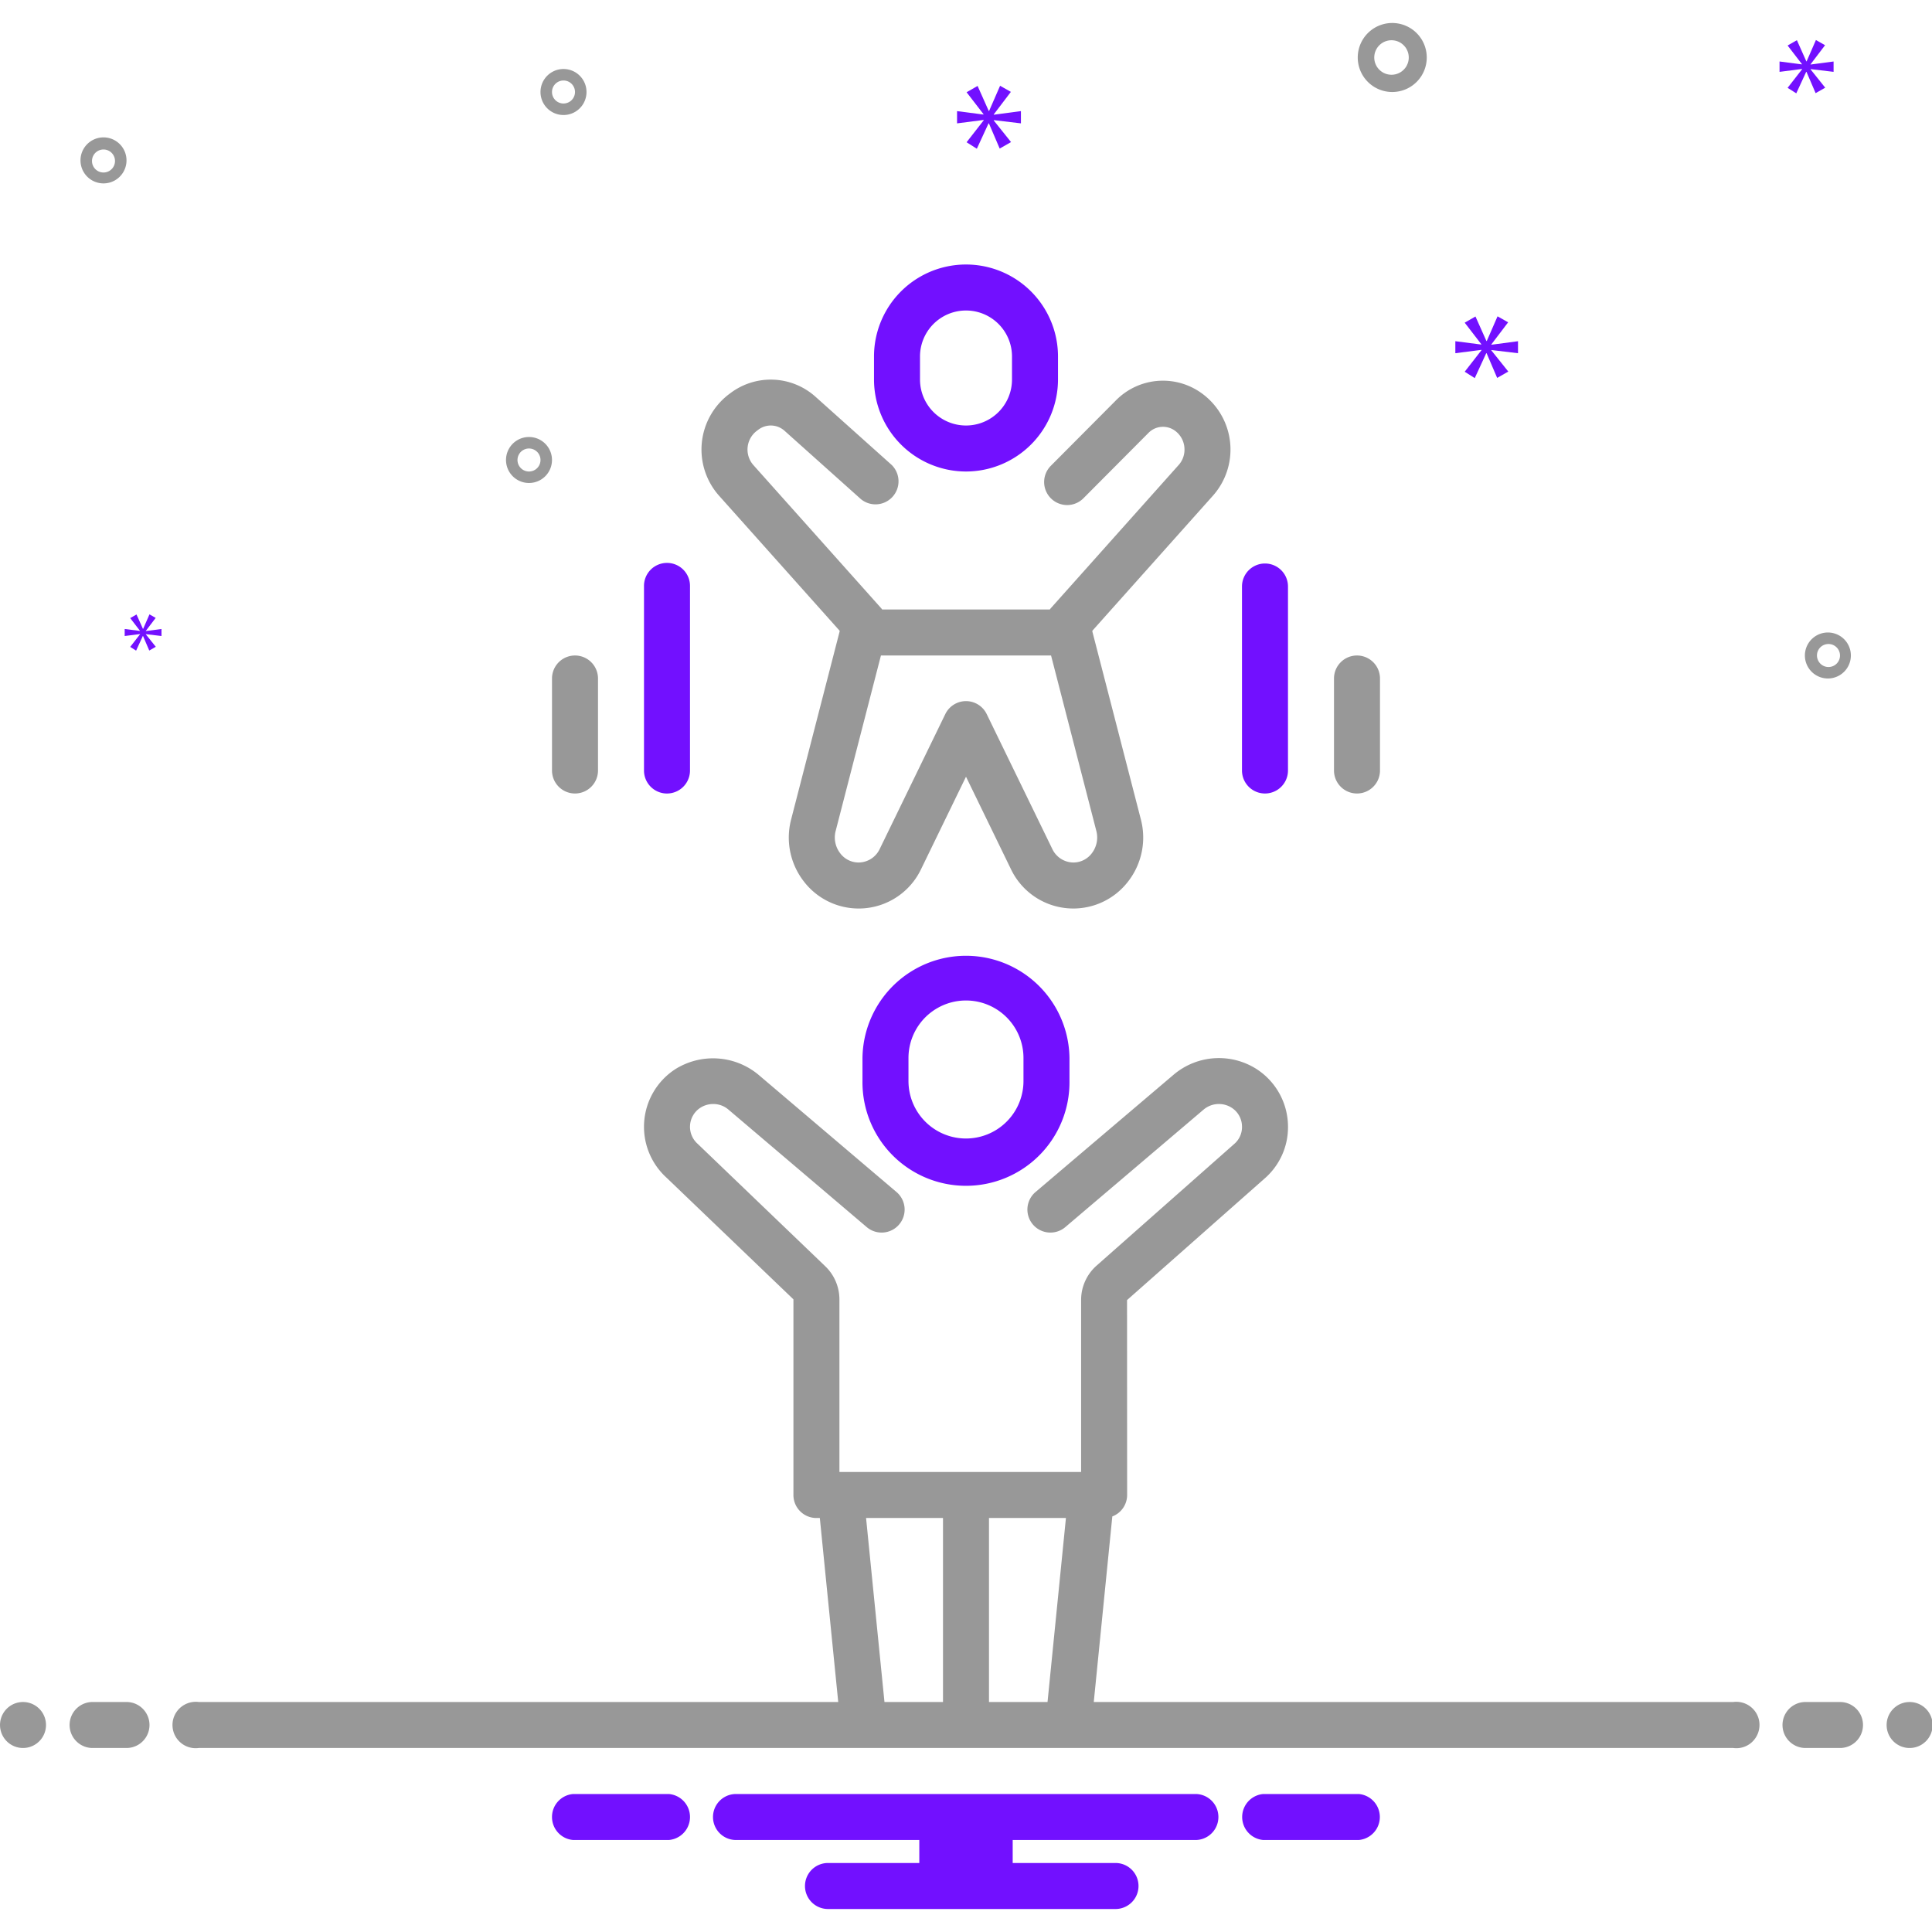 <svg width="120" height="120" viewBox="0 0 120 120" fill="none" xmlns="http://www.w3.org/2000/svg">
    <g clip-path="url(#bdqm56w81a)">
        <path d="m45.386 24.404-.102.076a4.314 4.314 0 0 0-.619 6.313l7.489 8.387c-.002.017-.005.034-.006.052L49.14 50.891a4.443 4.443 0 0 0 .79 3.859 4.292 4.292 0 0 0 7.284-.775L60 48.243l2.786 5.731a4.292 4.292 0 0 0 7.284.776 4.444 4.444 0 0 0 .79-3.86l-3.009-11.654c0-.02-.004-.038-.005-.057l7.479-8.377a4.312 4.312 0 0 0-.61-6.32 4.098 4.098 0 0 0-5.422.406l-4.025 4.045a1.43 1.43 0 0 0 1.015 2.437 1.428 1.428 0 0 0 1.01-.421l4.03-4.05a1.264 1.264 0 0 1 1.675-.133 1.439 1.439 0 0 1 .573 1.163c.001.355-.13.698-.369.96l-7.946 8.9c-.019.021-.032.046-.05.068H54.793c-.018-.022-.032-.047-.051-.068l-7.95-8.904a1.458 1.458 0 0 1 .209-2.12l.1-.075a1.279 1.279 0 0 1 1.632.07l4.743 4.245a1.43 1.43 0 0 0 1.905-2.129l-4.742-4.245a4.16 4.16 0 0 0-5.253-.227zm19.897 16.31 2.811 10.891A1.606 1.606 0 0 1 67.813 53a1.433 1.433 0 0 1-1.143.572 1.462 1.462 0 0 1-1.313-.848l-4.072-8.372a1.429 1.429 0 0 0-2.57 0l-4.071 8.373a1.463 1.463 0 0 1-1.314.847A1.43 1.43 0 0 1 52.188 53a1.603 1.603 0 0 1-.282-1.395l2.81-10.89h10.567z" fill="#989898"/>
        <path d="M60 29.286a5.721 5.721 0 0 0 5.714-5.714v-1.429a5.714 5.714 0 1 0-11.428 0v1.429A5.72 5.72 0 0 0 60 29.286zm-2.857-7.143a2.857 2.857 0 1 1 5.714 0v1.429a2.857 2.857 0 0 1-5.714 0v-1.429zM53.57 65.714v1.429a6.429 6.429 0 1 0 12.857 0v-1.429a6.429 6.429 0 0 0-12.857 0zm10 0v1.429a3.571 3.571 0 0 1-7.143 0v-1.429a3.571 3.571 0 0 1 7.143 0zm15-30.714a1.429 1.429 0 0 0-1.428 1.429v11.428a1.428 1.428 0 1 0 2.857 0V36.43A1.429 1.429 0 0 0 78.57 35z" fill="#7210FF"/>
        <path d="M84.285 40.714a1.428 1.428 0 0 0-1.428 1.429v5.714a1.428 1.428 0 1 0 2.857 0v-5.714a1.429 1.429 0 0 0-1.428-1.429z" fill="#989898"/>
        <path d="M41.429 49.286a1.429 1.429 0 0 0 1.428-1.429V36.43a1.429 1.429 0 1 0-2.857 0v11.428a1.429 1.429 0 0 0 1.429 1.429z" fill="#7210FF"/>
        <path d="M35.714 40.714a1.429 1.429 0 0 0-1.428 1.429v5.714a1.428 1.428 0 1 0 2.857 0v-5.714a1.429 1.429 0 0 0-1.429-1.429zm50.715-35a2.143 2.143 0 1 0 0-4.285 2.143 2.143 0 0 0 0 4.285zm0-3.214a1.071 1.071 0 1 1 0 2.143 1.071 1.071 0 0 1 0-2.143zM32.857 27.143a1.428 1.428 0 1 0 0 2.856 1.428 1.428 0 0 0 0-2.856zm0 2.143a.714.714 0 1 1 0-1.429.714.714 0 0 1 0 1.429zm2.143-25a1.429 1.429 0 1 0 0 2.858 1.429 1.429 0 0 0 0-2.858zm0 2.143A.714.714 0 1 1 35 5a.714.714 0 0 1 0 1.428zm78.571 32.857a1.428 1.428 0 1 0 0 2.855 1.428 1.428 0 0 0 0-2.855zm0 2.143a.711.711 0 0 1-.659-.441.709.709 0 0 1 .52-.974.716.716 0 0 1 .854.7.714.714 0 0 1-.715.715zM7.857 10A1.429 1.429 0 1 0 5 10a1.429 1.429 0 0 0 2.857 0zm-2.143 0a.714.714 0 1 1 1.429 0 .714.714 0 0 1-1.429 0z" fill="#989898"/>
        <path d="m61.725 7.104 1.062-1.397-.67-.38-.682 1.564h-.023l-.692-1.553-.683.392 1.051 1.363v.022l-1.643-.212v.76l1.654-.213v.023l-1.062 1.363.637.403.727-1.576h.022l.67 1.565.705-.403-1.073-1.34v-.023l1.687.2v-.76l-1.687.224v-.022zM8.698 39.395l-.611.785.367.232.418-.908h.012l.387.902.406-.233-.618-.772v-.013l.971.116v-.437l-.971.129v-.013l.611-.804-.386-.22-.392.9h-.013l-.4-.893-.392.225.605.785v.013l-.947-.122v.437l.953-.122v.013zM94.286 21.938v-.745l-1.655.219v-.022l1.042-1.37-.658-.373-.668 1.534h-.023l-.68-1.523-.669.384 1.031 1.337v.022l-1.612-.208v.745l1.623-.208v.022l-1.042 1.337.625.395.713-1.546h.022l.657 1.535.691-.395-1.052-1.315v-.023l1.655.198zM112.459 3.99l.899-1.182-.568-.322-.577 1.324h-.019l-.586-1.314-.577.331.889 1.154v.018l-1.39-.18v.644l1.4-.18v.019l-.899 1.154.539.34.615-1.333h.018l.568 1.323.596-.34-.908-1.135v-.019l1.428.17V3.82l-1.428.188V3.99z" fill="#7210FF"/>
        <path d="M1.429 108.571a1.428 1.428 0 1 0 0-2.856 1.428 1.428 0 0 0 0 2.856zM7.857 105.714H5.714a1.429 1.429 0 0 0 0 2.857h2.143a1.428 1.428 0 1 0 0-2.857zm106.429 0h-2.143a1.428 1.428 0 0 0 0 2.857h2.143a1.427 1.427 0 1 0 0-2.857zM118.572 108.571a1.428 1.428 0 1 0 0-2.855 1.428 1.428 0 0 0 0 2.855z" fill="#989898"/>
        <path d="M84.396 111.429h-5.934a1.434 1.434 0 0 0 0 2.857h5.934a1.434 1.434 0 0 0 0-2.857zm-42.858 0h-5.934a1.428 1.428 0 0 0-1.318 1.428 1.43 1.43 0 0 0 1.318 1.429h5.934a1.433 1.433 0 0 0 0-2.857zm32.748 0H45.714a1.428 1.428 0 1 0 0 2.857H57.1v1.428h-5.672a1.429 1.429 0 0 0 0 2.858h17.858a1.429 1.429 0 0 0 0-2.858H62.9v-1.428h11.386a1.429 1.429 0 0 0 0-2.857z" fill="#7210FF"/>
        <path d="M107.658 105.714H67.936l1.152-11.526a1.425 1.425 0 0 0 .92-1.33l-.005-12.108 8.569-7.573A4.216 4.216 0 0 0 80 69.992a4.27 4.27 0 0 0-1.919-3.569 4.35 4.35 0 0 0-5.174.319l-8.606 7.312a1.429 1.429 0 0 0 1.85 2.178l8.609-7.315a1.472 1.472 0 0 1 1.75-.108 1.394 1.394 0 0 1 .633 1.183 1.374 1.374 0 0 1-.469 1.049l-8.563 7.569a2.84 2.84 0 0 0-.961 2.128v10.69H52.138V80.704a2.857 2.857 0 0 0-.875-2.05l-7.929-7.608a1.411 1.411 0 0 1 .154-2.233c.24-.158.522-.242.81-.24.347-.004.684.12.947.346l8.606 7.313a1.429 1.429 0 0 0 1.85-2.178l-8.6-7.307a4.414 4.414 0 0 0-5.188-.319 4.268 4.268 0 0 0-.52 6.714l7.888 7.562v12.153a1.428 1.428 0 0 0 1.428 1.429h.212l1.143 11.428H12.342a1.45 1.45 0 0 0-1.5.835 1.437 1.437 0 0 0 .363 1.677 1.434 1.434 0 0 0 1.137.345h95.316a1.428 1.428 0 0 0 1.137-.345 1.454 1.454 0 0 0 .49-1.083 1.43 1.43 0 0 0-.49-1.083 1.45 1.45 0 0 0-1.137-.346zM66.207 94.286l-1.143 11.428h-3.636V94.286h4.779zm-12.414 0h4.778v11.428h-3.635l-1.143-11.428z" fill="#989898"/>
    </g>
    <defs>
        <clipPath id="bdqm56w81a">
            <path fill="#fff" d="M0 0h120v120H0z"/>
        </clipPath>
    </defs>
</svg>
